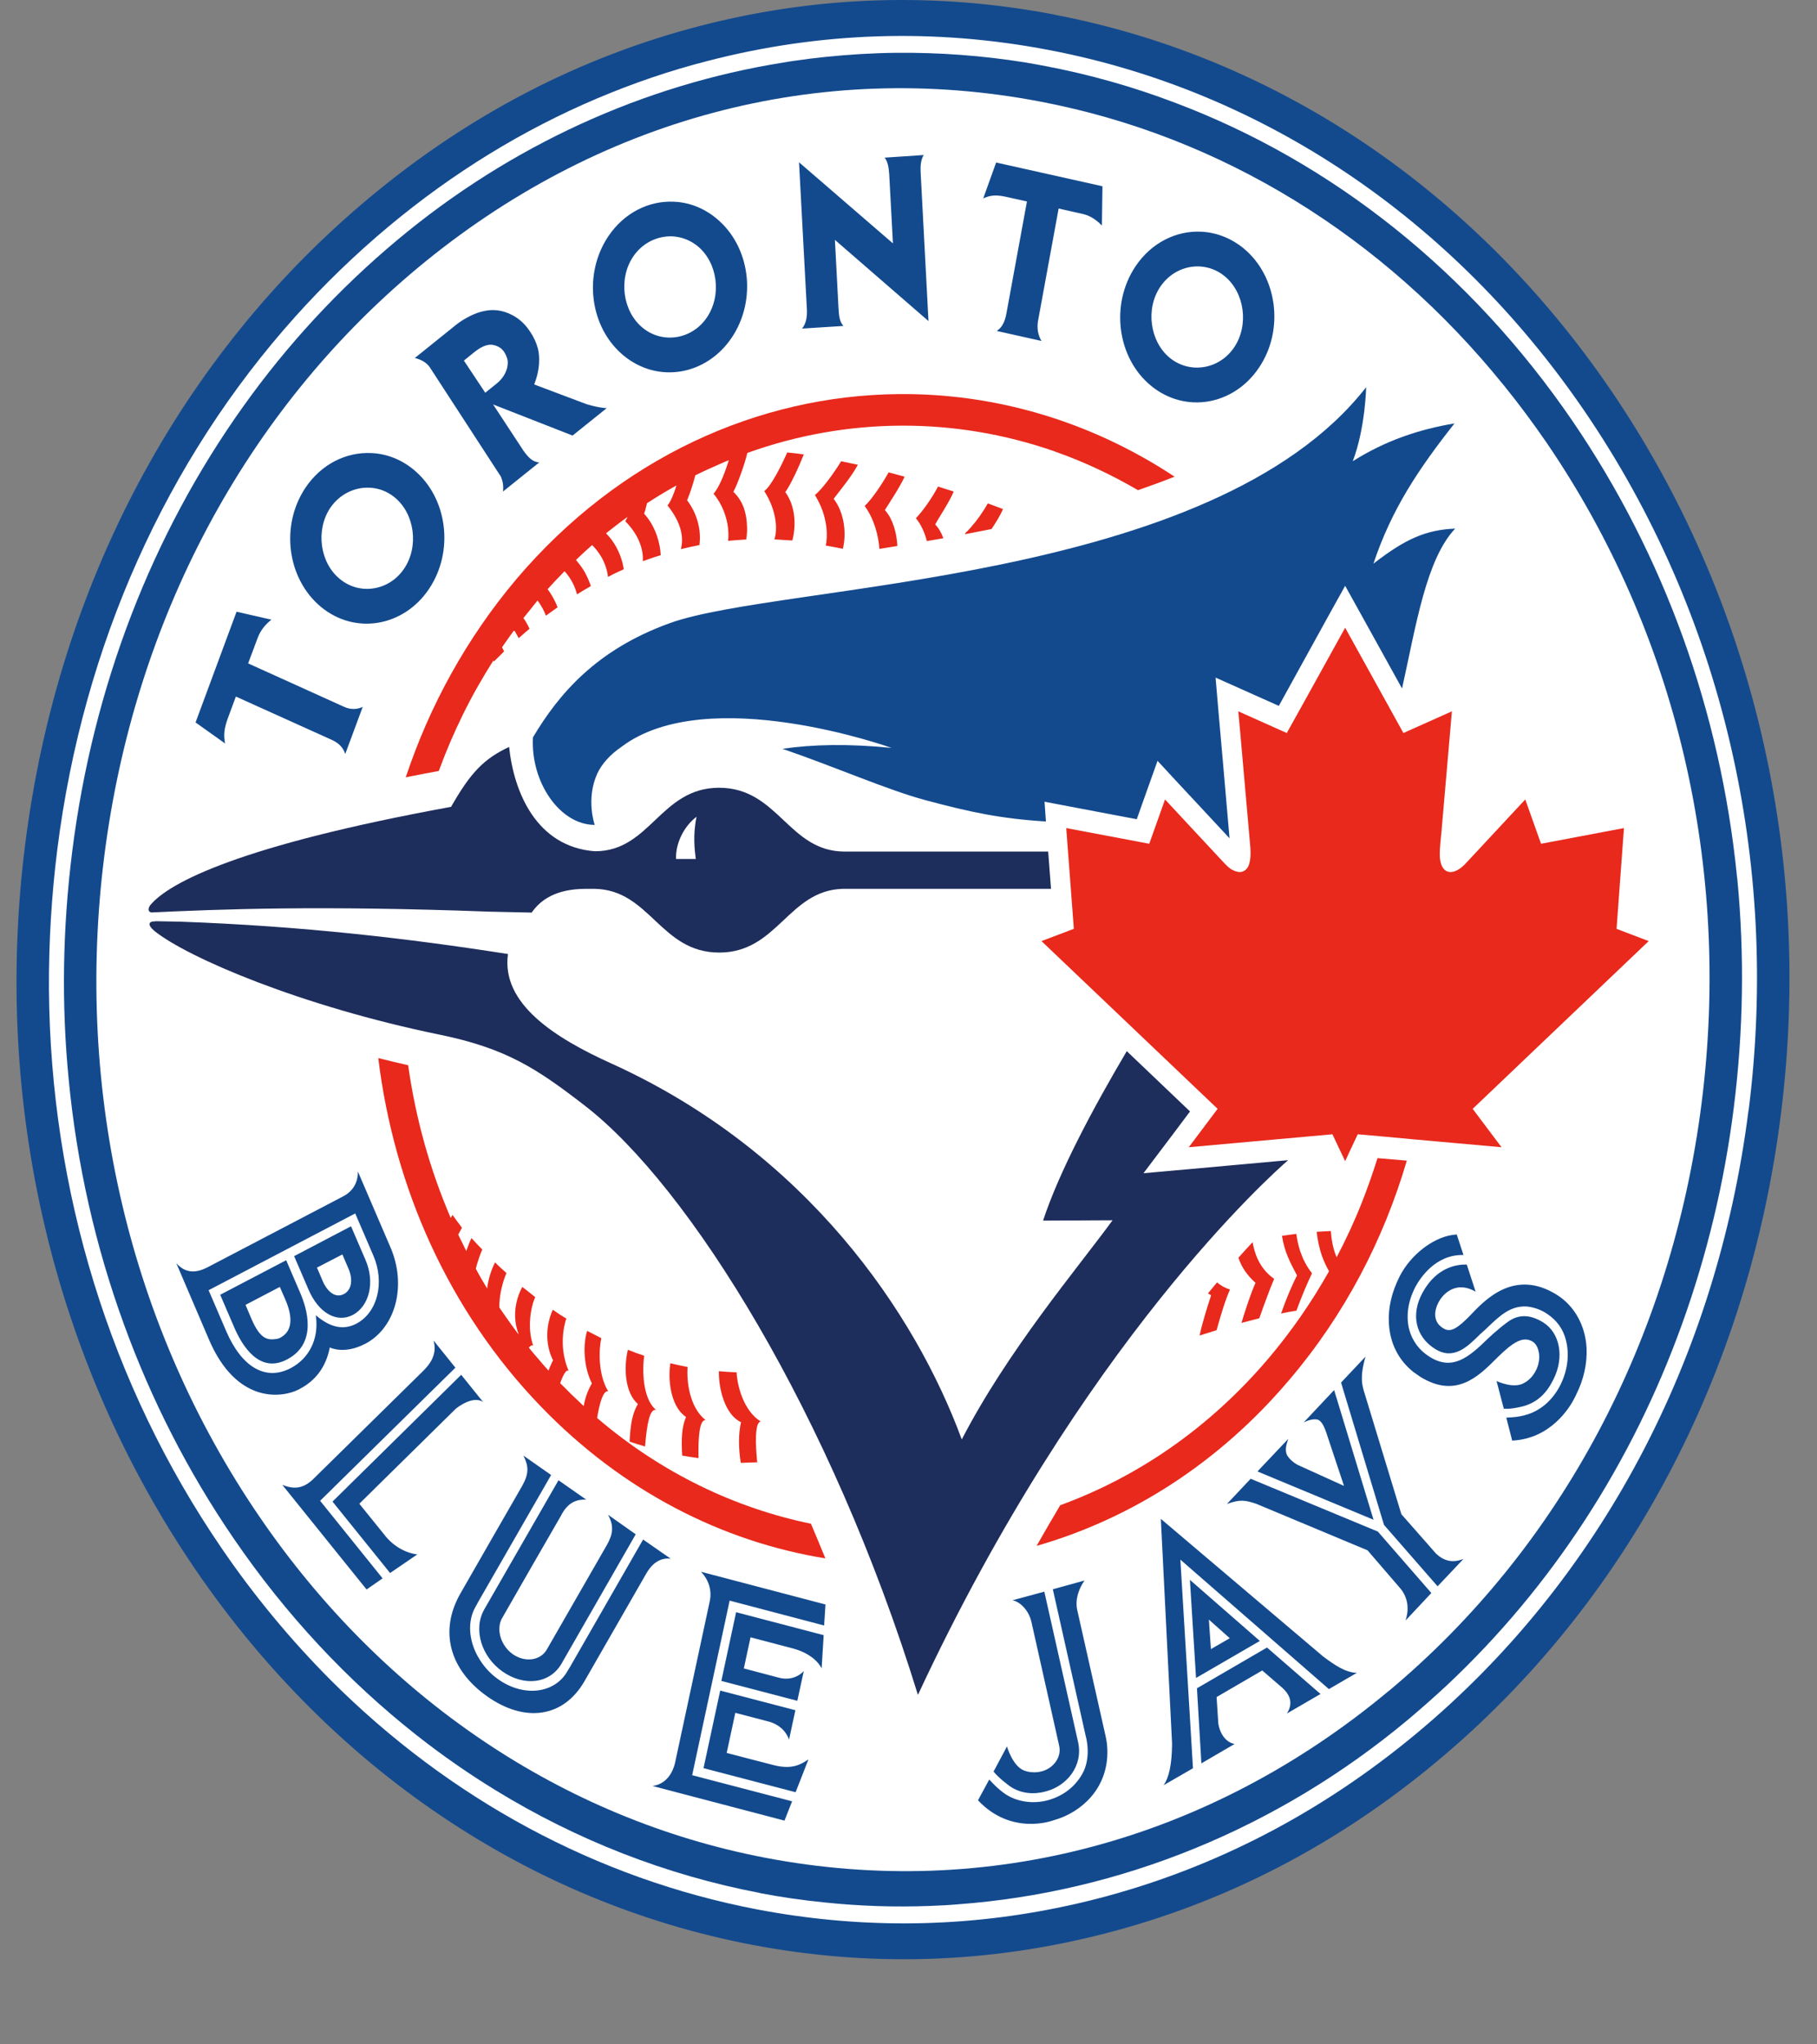 <svg width="16" height="18" viewBox="0 0 16 18" fill="none" xmlns="http://www.w3.org/2000/svg">
<rect x="0" y="0" width="16" height="18" fill="#808080" stroke="none"/>
<path d="M9.283 0.128C8.242 -0.071 7.194 -0.038 6.169 0.227C5.108 0.501 4.126 1.011 3.25 1.743C1.586 3.13 0.51 5.15 0.222 7.432C-0.067 9.713 0.467 11.982 1.722 13.821C2.921 15.575 4.66 16.748 6.62 17.123C7.662 17.322 8.709 17.288 9.733 17.023C10.795 16.75 11.777 16.24 12.653 15.509C14.317 14.122 15.393 12.101 15.681 9.819C15.97 7.538 15.436 5.269 14.181 3.43C12.982 1.676 11.243 0.503 9.283 0.129" fill="#134A8E"/>
<path d="M15.397 9.775C15.119 11.973 14.084 13.919 12.481 15.256C11.636 15.961 10.689 16.452 9.667 16.716C9.544 16.748 9.42 16.776 9.296 16.801C8.428 16.976 7.546 16.979 6.668 16.812C5.252 16.541 3.956 15.838 2.909 14.79C2.561 14.44 2.239 14.053 1.951 13.631C0.967 12.192 0.444 10.479 0.431 8.708C0.429 8.299 0.453 7.888 0.505 7.476C0.732 5.68 1.465 4.053 2.6 2.788C2.854 2.505 3.129 2.239 3.421 1.995C3.99 1.52 4.604 1.144 5.257 0.867C5.574 0.733 5.9 0.621 6.234 0.536C7.222 0.28 8.231 0.248 9.235 0.44C11.123 0.8 12.798 1.929 13.953 3.62C15.162 5.391 15.676 7.577 15.398 9.775" fill="white"/>
<path d="M14.812 11.657C15.03 11.052 15.184 10.415 15.267 9.755C15.352 9.08 15.362 8.407 15.299 7.747V7.745C15.297 7.732 15.295 7.718 15.294 7.704C15.148 6.266 14.656 4.892 13.847 3.707C12.949 2.394 11.731 1.425 10.343 0.903C9.977 0.764 9.599 0.657 9.212 0.583C9.15 0.571 9.087 0.56 9.024 0.549C8.647 0.489 8.267 0.461 7.89 0.465C7.683 0.467 7.476 0.48 7.27 0.501C7.182 0.51 7.092 0.521 7.005 0.534C6.969 0.539 6.932 0.544 6.896 0.551C5.673 0.746 4.5 1.277 3.501 2.111C2.986 2.541 2.53 3.034 2.141 3.58C1.34 4.702 0.819 6.043 0.636 7.496C0.551 8.171 0.54 8.844 0.605 9.505C0.676 10.246 0.84 10.972 1.092 11.662C1.333 12.325 1.655 12.957 2.055 13.542C2.516 14.217 3.062 14.801 3.671 15.28C3.893 15.455 4.125 15.616 4.363 15.762C5.08 16.202 5.865 16.509 6.691 16.667V16.668C6.879 16.704 7.068 16.731 7.257 16.75C7.569 16.783 7.881 16.793 8.192 16.781C8.273 16.778 8.353 16.774 8.434 16.767C9.86 16.662 11.247 16.103 12.401 15.139C12.515 15.043 12.627 14.944 12.736 14.843C13.664 13.973 14.371 12.884 14.812 11.657" fill="#134A8E"/>
<path d="M12.229 14.888C10.645 16.209 8.695 16.731 6.739 16.357C4.957 16.016 3.374 14.949 2.284 13.353C1.141 11.68 0.656 9.615 0.918 7.54C1.181 5.464 2.159 3.626 3.673 2.363C5.257 1.043 7.207 0.52 9.163 0.895C10.751 1.198 12.18 2.077 13.243 3.394C13.248 3.399 13.25 3.402 13.252 3.405C13.38 3.563 13.502 3.728 13.619 3.898C14.762 5.571 15.247 7.636 14.984 9.711C14.721 11.787 13.743 13.625 12.23 14.888" fill="white"/>
<path d="M4.484 6.576C4.258 6.682 4.142 6.806 3.972 7.104C2.122 7.442 1.489 7.768 1.322 7.971C1.298 8.008 1.308 8.027 1.331 8.034C1.946 8.005 2.808 7.971 4.316 8.027C4.441 8.029 4.562 8.033 4.682 8.035C4.758 7.924 4.895 7.826 5.158 7.826H5.185H5.235C5.724 7.833 5.814 8.387 6.333 8.387C6.847 8.387 6.94 7.842 7.418 7.826C7.434 7.826 7.45 7.826 7.465 7.826H9.255L9.23 7.498H7.439C6.942 7.498 6.854 6.936 6.332 6.936C5.816 6.936 5.726 7.495 5.241 7.495H5.237C4.727 7.456 4.525 6.98 4.483 6.576L4.484 6.576ZM1.371 8.112C1.309 8.111 1.293 8.139 1.36 8.197C1.654 8.433 2.65 8.859 3.872 9.11C4.46 9.231 4.728 9.409 5.15 9.735C6.068 10.444 7.319 12.447 8.083 14.923C9.53 11.816 11.212 10.329 11.343 10.215L10.483 10.293L10.069 10.33L10.335 9.978L10.479 9.786L9.922 9.255C9.62 9.766 9.326 10.319 9.185 10.747L9.797 10.744C9.483 11.174 8.877 11.886 8.469 12.674C8.062 11.568 7.108 10.146 5.384 9.364C4.884 9.138 4.412 8.837 4.473 8.4C3.607 8.264 2.658 8.153 1.584 8.115C1.507 8.113 1.435 8.112 1.371 8.111L1.371 8.112Z" fill="#1D2D5C"/>
<path d="M6.134 7.191C6.027 7.271 5.948 7.419 5.953 7.563H6.127C6.118 7.492 6.099 7.353 6.134 7.191" fill="white"/>
<path d="M8.134 1.365L7.79 1.388C7.816 1.422 7.825 1.465 7.83 1.531L7.863 2.143L7.036 1.429L7.105 2.72C7.108 2.78 7.103 2.842 7.063 2.893L7.427 2.87C7.392 2.83 7.388 2.785 7.383 2.705V2.702L7.352 2.112L8.176 2.827L8.107 1.519C8.104 1.466 8.107 1.409 8.134 1.365L8.134 1.365ZM8.772 1.43L8.658 1.747C8.726 1.715 8.778 1.717 8.85 1.731L9.043 1.774L8.862 2.761C8.848 2.836 8.823 2.884 8.777 2.914L9.171 3.002C9.143 2.956 9.128 2.894 9.141 2.823L9.322 1.836L9.535 1.884C9.611 1.901 9.666 1.948 9.703 1.986L9.708 1.64L8.772 1.431L8.772 1.43ZM5.933 1.776C5.715 1.766 5.497 1.872 5.357 2.08C5.132 2.415 5.193 2.886 5.493 3.132C5.793 3.378 6.219 3.307 6.444 2.972C6.668 2.638 6.607 2.167 6.307 1.922C6.194 1.829 6.064 1.781 5.933 1.776L5.933 1.776ZM10.576 2.04C10.358 2.03 10.139 2.136 9.999 2.345C9.775 2.679 9.836 3.151 10.136 3.397C10.436 3.643 10.863 3.571 11.087 3.236C11.311 2.903 11.249 2.432 10.95 2.186C10.837 2.094 10.707 2.046 10.576 2.04L10.576 2.04ZM5.92 2.081C5.999 2.085 6.076 2.113 6.143 2.167C6.319 2.312 6.357 2.598 6.226 2.793C6.096 2.989 5.835 3.031 5.659 2.886C5.483 2.742 5.444 2.455 5.575 2.26C5.657 2.138 5.789 2.076 5.92 2.081V2.081ZM10.562 2.346C10.64 2.35 10.718 2.377 10.784 2.432C10.96 2.576 10.999 2.863 10.868 3.058C10.737 3.253 10.478 3.295 10.301 3.151C10.125 3.006 10.086 2.719 10.217 2.525C10.299 2.403 10.431 2.34 10.562 2.346H10.562ZM4.333 2.73C4.279 2.732 4.222 2.745 4.164 2.771C4.149 2.777 4.074 2.813 4.016 2.86L4.011 2.864L3.653 3.152C3.699 3.164 3.751 3.184 3.788 3.238V3.239L4.411 4.197C4.426 4.233 4.436 4.278 4.429 4.328L4.748 4.072C4.687 4.066 4.652 4.026 4.612 3.972L4.342 3.561L5.042 3.835L5.342 3.594C5.293 3.591 5.233 3.579 5.166 3.559L4.704 3.385L4.713 3.36C4.769 3.203 4.742 3.088 4.736 3.067C4.722 3.016 4.7 2.967 4.669 2.922C4.629 2.86 4.579 2.812 4.523 2.781L4.514 2.776C4.469 2.752 4.429 2.739 4.385 2.733C4.368 2.731 4.351 2.73 4.333 2.73L4.333 2.73ZM4.323 3.035C4.349 3.036 4.375 3.044 4.401 3.06C4.448 3.089 4.467 3.156 4.47 3.172C4.472 3.184 4.484 3.289 4.37 3.38L4.273 3.458L4.085 3.175L4.176 3.101C4.232 3.056 4.279 3.035 4.323 3.035L4.323 3.035ZM12.03 3.409C10.671 5.152 6.879 5.131 5.897 5.487C5.252 5.72 4.922 6.108 4.693 6.492C4.671 6.886 4.93 7.263 5.237 7.263C5.237 7.263 5.157 7.039 5.259 6.812C5.3 6.724 5.374 6.643 5.472 6.576C6.229 6.003 7.851 6.585 7.851 6.585C7.469 6.547 7.155 6.554 6.89 6.593C7.34 6.747 7.82 6.957 8.145 7.044C8.547 7.152 8.812 7.208 9.21 7.233L9.198 7.059L9.419 7.101L10.01 7.213L10.097 6.968L10.193 6.699L10.38 6.901C10.385 6.905 10.675 7.218 10.827 7.381C10.801 7.074 10.732 6.291 10.731 6.282L10.704 5.966L10.97 6.085L11.261 6.215L11.696 5.426L11.845 5.158L11.994 5.426L12.346 6.062C12.469 5.51 12.557 4.926 12.814 4.654C12.556 4.665 12.375 4.745 12.094 4.963C12.253 4.486 12.489 4.132 12.808 3.728C12.498 3.78 12.202 3.878 11.912 4.061C12.023 3.77 12.03 3.409 12.03 3.409L12.03 3.409ZM3.268 3.989C3.05 3.979 2.83 4.085 2.69 4.294C2.466 4.628 2.528 5.098 2.828 5.345C3.128 5.591 3.554 5.519 3.778 5.185C4.002 4.851 3.941 4.38 3.641 4.134C3.529 4.042 3.398 3.994 3.268 3.989L3.268 3.989ZM3.253 4.294C3.332 4.297 3.409 4.325 3.475 4.379C3.652 4.524 3.69 4.811 3.559 5.006C3.429 5.201 3.169 5.244 2.993 5.098C2.816 4.955 2.778 4.667 2.908 4.472C2.99 4.351 3.123 4.288 3.253 4.294L3.253 4.294ZM2.083 5.386L1.722 6.361L1.982 6.546C1.966 6.466 1.977 6.409 2.003 6.333L2.077 6.133L2.921 6.514C2.989 6.545 3.024 6.587 3.04 6.639L3.194 6.224C3.147 6.246 3.09 6.251 3.029 6.223L2.185 5.841L2.268 5.619C2.297 5.54 2.349 5.488 2.39 5.456L2.083 5.386L2.083 5.386ZM3.152 10.316C3.152 10.403 3.115 10.487 3.017 10.536L1.824 11.16C1.713 11.216 1.624 11.204 1.552 11.121L1.843 11.801C2.079 12.346 2.466 12.32 2.639 12.23V12.229C2.773 12.16 2.87 12.041 2.904 11.864C2.904 11.864 3.03 11.929 3.215 11.832H3.216V11.832C3.486 11.69 3.584 11.315 3.436 10.977L3.152 10.316V10.316ZM3.128 10.684L3.288 11.056C3.39 11.294 3.324 11.556 3.139 11.654C3.029 11.712 2.916 11.691 2.794 11.591L2.781 11.579L2.783 11.598C2.806 11.79 2.723 11.96 2.56 12.046C2.341 12.161 2.13 12.04 1.993 11.723L1.837 11.36L3.128 10.684L3.128 10.684ZM3.091 10.797L2.59 11.06L2.717 11.355C2.805 11.56 2.965 11.651 3.106 11.578C3.254 11.5 3.303 11.287 3.218 11.092L3.091 10.797ZM12.827 10.869L12.786 10.874C12.613 10.9 12.42 11.052 12.326 11.236C12.255 11.376 12.223 11.514 12.23 11.646C12.238 11.824 12.313 11.974 12.446 12.08C12.465 12.094 12.485 12.108 12.506 12.122C12.819 12.316 13.017 12.121 13.175 11.963L13.188 11.95C13.318 11.823 13.409 11.759 13.497 11.813C13.551 11.847 13.576 11.957 13.53 12.056C13.493 12.137 13.437 12.168 13.42 12.177C13.329 12.231 13.182 12.161 13.181 12.161L13.178 12.159L13.242 12.403H13.244C13.303 12.41 13.402 12.384 13.404 12.384H13.404C13.521 12.355 13.611 12.28 13.671 12.16C13.674 12.155 13.676 12.15 13.678 12.147L13.681 12.141C13.776 11.95 13.737 11.737 13.59 11.644C13.474 11.572 13.372 11.57 13.277 11.639C13.195 11.698 13.095 11.792 13.094 11.794C12.93 11.954 12.789 12.068 12.595 11.95C12.501 11.894 12.437 11.809 12.409 11.706C12.379 11.588 12.398 11.455 12.465 11.328C12.501 11.262 12.636 11.044 12.886 11.05H12.887L12.828 10.87V10.869H12.827L12.827 10.869ZM3.015 11.045L3.069 11.171C3.109 11.265 3.098 11.357 3.028 11.394C2.94 11.439 2.872 11.348 2.845 11.287L2.791 11.161L3.015 11.045H3.015ZM2.52 11.096L1.939 11.4L2.062 11.686C2.131 11.847 2.283 12.098 2.527 11.97C2.802 11.826 2.7 11.514 2.643 11.382L2.52 11.096H2.52ZM12.914 11.134C12.839 11.132 12.654 11.15 12.528 11.379C12.42 11.573 12.465 11.77 12.637 11.877C12.8 11.979 12.92 11.859 13.027 11.754L13.033 11.748L13.081 11.705C13.09 11.696 13.099 11.688 13.108 11.679C13.206 11.586 13.299 11.498 13.436 11.503C13.446 11.503 13.537 11.509 13.622 11.567C13.709 11.624 13.765 11.703 13.789 11.799C13.822 11.927 13.804 12.068 13.739 12.197C13.669 12.333 13.559 12.426 13.428 12.46C13.372 12.475 13.339 12.478 13.265 12.482H13.264L13.316 12.684H13.318C13.658 12.666 13.824 12.391 13.866 12.307C13.874 12.29 13.879 12.28 13.879 12.28C13.946 12.147 13.977 12.005 13.971 11.87C13.96 11.669 13.864 11.497 13.707 11.399C13.34 11.171 13.083 11.439 12.959 11.568L12.954 11.574C12.833 11.699 12.776 11.73 12.719 11.701C12.706 11.694 12.7 11.689 12.69 11.682C12.627 11.633 12.62 11.546 12.675 11.453C12.686 11.433 12.794 11.261 12.991 11.371L12.994 11.373L12.916 11.134H12.914L12.914 11.134ZM2.464 11.331L2.515 11.448C2.582 11.606 2.56 11.695 2.514 11.744C2.496 11.763 2.462 11.786 2.436 11.789C2.364 11.798 2.295 11.804 2.212 11.607L2.162 11.489L2.464 11.331L2.464 11.331ZM3.818 11.803C3.84 11.883 3.826 11.968 3.74 12.056C3.74 12.056 3.737 12.06 3.731 12.066C3.729 12.068 2.855 12.928 2.753 13.028C2.663 13.111 2.584 13.112 2.486 13.074L3.228 13.995L3.369 13.897L2.819 13.214L4.01 12.042L3.818 11.803L3.818 11.803ZM12.024 11.945L11.809 12.173L12.187 13.426L12.659 13.967L12.66 13.966L12.887 13.726C12.789 13.764 12.716 13.744 12.646 13.68H12.646L12.34 13.332L12.007 12.238C11.998 12.197 11.971 12.131 12.024 11.945L12.024 11.945ZM4.061 12.105L2.928 13.221L3.435 13.85L3.675 13.686C3.675 13.686 3.519 13.677 3.393 13.524L3.388 13.517C3.388 13.517 3.248 13.343 3.164 13.24C3.278 13.128 3.906 12.509 4.01 12.407C4.01 12.407 4.01 12.407 4.011 12.406C4.013 12.405 4.015 12.402 4.018 12.4C4.018 12.4 4.162 12.282 4.254 12.344L4.063 12.107L4.061 12.105L4.061 12.105ZM11.748 12.239L11.48 12.524C11.548 12.49 11.59 12.495 11.608 12.501C11.622 12.51 11.648 12.52 11.681 12.62L11.835 13.083L11.425 12.897C11.361 12.861 11.335 12.815 11.335 12.815C11.309 12.764 11.331 12.71 11.344 12.669L11.079 12.949L11.074 12.956L12.095 13.381L11.748 12.239L11.748 12.239ZM4.609 12.816C4.655 12.907 4.66 12.973 4.598 13.083C4.597 13.083 4.052 14.034 4.052 14.034C3.867 14.361 3.957 14.701 4.291 14.937C4.619 15.168 4.96 15.127 5.147 14.802L5.693 13.851C5.752 13.751 5.826 13.714 5.906 13.724L5.663 13.555L5.021 14.674C5.012 14.689 4.996 14.715 4.996 14.715C4.884 14.912 4.612 14.944 4.389 14.787C4.312 14.733 4.252 14.664 4.21 14.588C4.208 14.586 4.206 14.584 4.205 14.58C4.128 14.439 4.115 14.274 4.187 14.148C4.187 14.148 4.192 14.138 4.21 14.106L4.853 12.987L4.609 12.816L4.609 12.816ZM11.013 13.02L10.804 13.242C10.921 13.2 10.964 13.208 11.061 13.24L12.042 13.65L12.321 13.974C12.409 14.07 12.405 14.184 12.377 14.268L12.604 14.026L12.133 13.485L11.013 13.02L11.013 13.02ZM4.918 13.033L4.265 14.169C4.164 14.345 4.239 14.587 4.426 14.718C4.613 14.849 4.84 14.827 4.944 14.649L5.598 13.509L5.354 13.337C5.408 13.434 5.398 13.509 5.343 13.605C5.343 13.605 4.996 14.209 4.812 14.529C4.754 14.622 4.621 14.638 4.516 14.565C4.411 14.491 4.368 14.35 4.418 14.253C4.477 14.149 4.936 13.35 4.939 13.347C4.945 13.335 4.948 13.329 4.948 13.329C4.999 13.241 5.063 13.199 5.162 13.204L4.918 13.033L4.918 13.033ZM10.222 13.373L10.321 15.353C10.319 15.542 10.293 15.65 10.247 15.718L10.505 15.569L10.394 13.732L11.702 14.872L11.948 14.729C11.847 14.726 11.75 14.659 11.649 14.583L10.222 13.373L10.222 13.373ZM6.173 13.839C6.234 13.902 6.272 13.995 6.25 14.098C5.942 15.531 5.945 15.519 5.943 15.527C5.924 15.603 5.871 15.708 5.746 15.725L6.908 16.03L6.975 15.86L6.095 15.63L6.425 14.093L7.257 14.312L7.269 14.127L6.173 13.839L6.173 13.839ZM10.478 13.91L10.532 14.774L11.094 14.448L10.478 13.91L10.478 13.91ZM9.55 13.916L9.271 13.993L9.56 15.283C9.56 15.283 9.617 15.47 9.528 15.623C9.465 15.731 9.365 15.812 9.229 15.85C9.103 15.885 8.951 15.869 8.838 15.786C8.788 15.748 8.764 15.725 8.711 15.668L8.612 15.851C8.907 16.166 9.271 16.029 9.271 16.029C9.406 15.992 9.523 15.919 9.609 15.819C9.723 15.687 9.768 15.516 9.746 15.342C9.746 15.338 9.736 15.285 9.732 15.27L9.485 14.172C9.457 14.037 9.55 13.916 9.55 13.916L9.55 13.916ZM9.196 14.014L8.916 14.09C8.977 14.101 9.059 14.173 9.083 14.283L9.327 15.372C9.349 15.474 9.275 15.565 9.184 15.593C9.093 15.621 9.021 15.59 9.018 15.589C8.917 15.551 8.867 15.377 8.867 15.377L8.749 15.598C8.795 15.657 8.895 15.729 8.895 15.729C9.029 15.819 9.171 15.784 9.215 15.771C9.39 15.724 9.541 15.552 9.493 15.337C9.493 15.335 9.196 14.014 9.196 14.014L9.196 14.014ZM6.482 14.195L6.352 14.8L7.021 14.975L7.078 14.713C7.078 14.713 7 14.808 6.86 14.772L6.55 14.69L6.609 14.416L6.982 14.514C7.186 14.569 7.235 14.69 7.235 14.69L7.253 14.397L6.482 14.195L6.482 14.195ZM10.645 14.26L10.829 14.424L10.663 14.52L10.645 14.26L10.645 14.26ZM11.157 14.506L10.54 14.865L10.579 15.526L10.584 15.523L10.872 15.355C10.804 15.344 10.744 15.277 10.728 15.174L10.713 14.942L11.115 14.708L11.29 14.859C11.334 14.899 11.403 14.977 11.332 15.087L11.623 14.918L11.629 14.916L11.157 14.506H11.157ZM6.342 14.885L6.195 15.568L7.006 15.78L7.119 15.491C7.054 15.534 6.98 15.581 6.823 15.544C6.82 15.544 6.399 15.434 6.399 15.434L6.475 15.081L6.773 15.159L6.777 15.16C6.917 15.202 6.948 15.317 6.948 15.317L7.004 15.058L6.342 14.885L6.342 14.885Z" fill="#134A8E"/>
<path d="M7.909 3.47C6.679 3.482 5.456 4.029 4.548 5.098C4.108 5.62 3.782 6.215 3.573 6.844C3.668 6.825 3.765 6.806 3.864 6.788C3.988 6.449 4.148 6.122 4.346 5.814C4.346 5.815 4.346 5.817 4.346 5.818C4.347 5.819 4.349 5.821 4.35 5.824C4.358 5.816 4.366 5.808 4.374 5.8C4.396 5.779 4.417 5.757 4.439 5.735C4.437 5.731 4.434 5.727 4.432 5.722C4.428 5.715 4.425 5.707 4.421 5.699C4.456 5.649 4.491 5.598 4.527 5.549C4.534 5.558 4.539 5.567 4.544 5.577C4.553 5.591 4.56 5.605 4.567 5.619C4.598 5.591 4.631 5.563 4.663 5.536C4.648 5.503 4.63 5.471 4.609 5.442C4.627 5.419 4.646 5.397 4.664 5.374C4.687 5.346 4.709 5.317 4.732 5.289H4.733C4.734 5.289 4.734 5.289 4.734 5.288C4.769 5.334 4.792 5.381 4.807 5.421C4.836 5.401 4.864 5.379 4.892 5.36C4.898 5.355 4.904 5.351 4.91 5.347C4.894 5.305 4.873 5.264 4.848 5.225C4.839 5.212 4.831 5.199 4.822 5.188C4.861 5.144 4.9 5.102 4.941 5.061C4.951 5.05 4.96 5.04 4.971 5.029C5.034 5.098 5.065 5.172 5.081 5.233C5.121 5.208 5.161 5.184 5.203 5.16C5.19 5.122 5.174 5.085 5.155 5.048C5.14 5.02 5.122 4.993 5.102 4.968C5.092 4.955 5.082 4.942 5.072 4.93C5.118 4.885 5.166 4.841 5.214 4.799C5.23 4.815 5.243 4.83 5.255 4.845C5.282 4.88 5.304 4.915 5.318 4.949C5.336 4.989 5.346 5.027 5.351 5.061C5.352 5.067 5.353 5.073 5.354 5.08C5.355 5.078 5.357 5.077 5.359 5.077C5.401 5.054 5.444 5.034 5.487 5.015C5.489 5.014 5.491 5.013 5.493 5.012C5.49 4.995 5.487 4.979 5.483 4.961C5.459 4.865 5.41 4.769 5.337 4.696V4.695C5.368 4.671 5.398 4.647 5.428 4.624C5.46 4.599 5.493 4.575 5.526 4.551C5.519 4.565 5.513 4.579 5.506 4.589C5.641 4.726 5.665 4.857 5.661 4.941C5.713 4.922 5.764 4.904 5.818 4.888C5.816 4.833 5.804 4.776 5.786 4.721C5.767 4.664 5.739 4.608 5.701 4.558C5.692 4.546 5.683 4.535 5.672 4.523C5.678 4.506 5.685 4.483 5.691 4.456C5.693 4.448 5.696 4.44 5.697 4.431C5.782 4.375 5.869 4.323 5.957 4.274C5.933 4.35 5.906 4.417 5.878 4.45C6.012 4.618 6.016 4.744 5.998 4.826L5.996 4.833V4.835C6.051 4.821 6.104 4.81 6.159 4.799C6.176 4.672 6.142 4.525 6.05 4.404C6.052 4.401 6.053 4.397 6.055 4.394C6.057 4.39 6.057 4.387 6.059 4.383C6.079 4.335 6.103 4.26 6.123 4.185C6.197 4.148 6.271 4.115 6.345 4.083C6.369 4.072 6.394 4.061 6.418 4.052C6.387 4.151 6.344 4.263 6.301 4.324C6.295 4.333 6.289 4.341 6.283 4.347C6.364 4.443 6.4 4.558 6.411 4.649V4.656V4.657C6.416 4.699 6.415 4.735 6.411 4.762C6.459 4.757 6.507 4.754 6.556 4.751C6.561 4.751 6.566 4.751 6.571 4.75C6.579 4.704 6.581 4.652 6.576 4.601C6.573 4.557 6.564 4.514 6.55 4.472C6.53 4.418 6.5 4.37 6.458 4.331C6.495 4.26 6.554 4.099 6.581 3.988C7.456 3.673 8.405 3.667 9.286 3.974C9.289 3.976 9.293 3.977 9.297 3.979C9.305 3.982 9.313 3.985 9.321 3.987C9.56 4.073 9.795 4.184 10.021 4.316C10.13 4.278 10.237 4.239 10.343 4.197C9.594 3.702 8.75 3.461 7.909 3.47L7.909 3.47ZM6.932 3.984C6.878 4.105 6.794 4.274 6.73 4.324C6.842 4.499 6.847 4.668 6.819 4.749C6.871 4.752 6.923 4.755 6.977 4.759C7.012 4.627 7.005 4.455 6.915 4.333C6.961 4.271 7.036 4.108 7.078 4.001C7.029 3.994 6.98 3.988 6.932 3.984L6.932 3.984ZM7.407 4.061C7.342 4.167 7.24 4.308 7.176 4.358C7.188 4.379 7.2 4.4 7.211 4.422C7.285 4.57 7.291 4.723 7.271 4.803C7.322 4.812 7.372 4.822 7.422 4.832C7.456 4.695 7.434 4.512 7.341 4.392C7.387 4.33 7.501 4.194 7.554 4.092C7.506 4.082 7.456 4.072 7.407 4.061L7.407 4.061ZM7.825 4.159C7.767 4.263 7.675 4.399 7.614 4.455C7.699 4.57 7.736 4.721 7.744 4.833C7.796 4.824 7.849 4.816 7.902 4.807C7.896 4.691 7.862 4.568 7.792 4.491C7.833 4.425 7.919 4.297 7.966 4.197C7.919 4.184 7.873 4.172 7.825 4.159ZM8.26 4.284C8.21 4.381 8.125 4.501 8.065 4.563C8.113 4.62 8.142 4.691 8.162 4.764C8.211 4.755 8.259 4.747 8.307 4.739C8.29 4.692 8.266 4.649 8.235 4.618C8.272 4.549 8.355 4.429 8.398 4.328C8.352 4.314 8.307 4.298 8.26 4.284L8.26 4.284ZM8.698 4.432C8.661 4.501 8.604 4.581 8.55 4.642C8.532 4.663 8.514 4.682 8.497 4.697C8.497 4.699 8.5 4.701 8.501 4.703C8.577 4.688 8.654 4.673 8.731 4.658C8.768 4.603 8.807 4.541 8.832 4.482C8.788 4.465 8.743 4.449 8.698 4.432V4.432ZM11.845 5.527L11.503 6.145L11.331 6.454L10.904 6.263C10.906 6.266 10.998 7.33 11.011 7.47C11.013 7.498 11.012 7.523 11.011 7.545C11.008 7.58 11.001 7.609 10.991 7.63C10.973 7.662 10.947 7.678 10.916 7.678C10.909 7.678 10.902 7.677 10.895 7.675C10.878 7.672 10.863 7.665 10.846 7.656C10.827 7.644 10.81 7.63 10.792 7.611C10.79 7.609 10.788 7.607 10.785 7.604C10.7 7.514 10.259 7.039 10.259 7.039L10.12 7.429L9.389 7.291L9.456 8.178L9.293 8.24L9.171 8.286L10.722 9.763L10.468 10.101L10.557 10.093L11.733 9.987L11.845 10.224L11.88 10.148L11.956 9.987L12.183 10.007L12.44 10.031L13.222 10.101L12.968 9.763L14.518 8.286L14.376 8.232L14.234 8.178H14.235L14.3 7.291L13.57 7.429L13.431 7.039C13.431 7.039 12.989 7.514 12.905 7.604C12.902 7.607 12.9 7.609 12.898 7.611C12.857 7.653 12.812 7.678 12.774 7.678C12.766 7.678 12.759 7.678 12.752 7.675C12.702 7.662 12.669 7.598 12.68 7.47C12.681 7.446 12.686 7.393 12.693 7.325C12.721 6.995 12.785 6.266 12.785 6.263L12.358 6.454L11.845 5.527L11.845 5.527ZM3.331 9.316C3.469 10.45 3.949 11.541 4.763 12.384C5.483 13.13 6.361 13.574 7.268 13.721C7.227 13.62 7.184 13.519 7.141 13.416C6.472 13.278 5.824 12.969 5.258 12.485C5.276 12.376 5.3 12.286 5.33 12.259C5.338 12.251 5.346 12.249 5.355 12.25C5.266 12.1 5.272 11.885 5.295 11.782C5.285 11.777 5.275 11.772 5.266 11.767C5.234 11.751 5.202 11.734 5.17 11.718C5.13 11.85 5.142 12.042 5.212 12.18C5.172 12.251 5.152 12.31 5.14 12.38C5.125 12.366 5.111 12.352 5.098 12.34C5.051 12.297 5.006 12.253 4.962 12.207C4.953 12.199 4.944 12.19 4.935 12.181C4.935 12.181 4.935 12.181 4.935 12.18C4.934 12.179 4.933 12.179 4.933 12.178C4.947 12.136 4.964 12.1 4.979 12.081C4.981 12.079 4.983 12.078 4.984 12.075C4.986 12.074 4.987 12.072 4.989 12.071C4.989 12.071 4.99 12.07 4.991 12.07C4.993 12.069 4.996 12.068 4.997 12.067C5.001 12.066 5.004 12.067 5.007 12.068C4.994 12.039 4.984 12.011 4.977 11.981C4.948 11.875 4.952 11.767 4.967 11.686C4.973 11.657 4.979 11.63 4.987 11.61C4.946 11.585 4.906 11.559 4.868 11.532C4.81 11.658 4.795 11.829 4.87 11.977C4.864 11.988 4.858 12 4.853 12.013C4.851 12.016 4.85 12.018 4.849 12.022C4.842 12.036 4.836 12.051 4.83 12.068C4.8 12.035 4.771 12.001 4.742 11.967C4.713 11.934 4.685 11.9 4.657 11.866C4.66 11.862 4.663 11.859 4.666 11.856C4.673 11.85 4.679 11.846 4.685 11.845C4.689 11.845 4.691 11.846 4.695 11.848C4.649 11.713 4.665 11.572 4.693 11.475C4.699 11.456 4.706 11.436 4.713 11.421C4.687 11.4 4.662 11.38 4.637 11.36C4.624 11.35 4.611 11.34 4.599 11.331C4.553 11.417 4.526 11.523 4.539 11.633C4.543 11.67 4.552 11.707 4.566 11.743V11.743C4.566 11.743 4.565 11.744 4.565 11.744C4.565 11.745 4.565 11.745 4.564 11.746C4.525 11.694 4.486 11.641 4.449 11.587C4.432 11.563 4.414 11.537 4.397 11.512C4.396 11.42 4.416 11.331 4.441 11.257C4.447 11.24 4.453 11.224 4.46 11.209C4.425 11.179 4.392 11.147 4.359 11.115C4.325 11.184 4.299 11.263 4.29 11.345C4.255 11.288 4.221 11.23 4.19 11.171C4.195 11.147 4.202 11.123 4.21 11.101C4.221 11.066 4.233 11.032 4.247 11.002C4.214 10.969 4.183 10.935 4.152 10.901C4.137 10.93 4.125 10.961 4.114 10.993C4.111 11 4.108 11.007 4.106 11.015C4.094 10.992 4.084 10.97 4.073 10.947C4.06 10.922 4.047 10.896 4.035 10.87C4.046 10.849 4.057 10.829 4.068 10.81C4.04 10.772 4.012 10.736 3.985 10.697C3.983 10.701 3.98 10.704 3.978 10.708C3.975 10.714 3.972 10.718 3.969 10.724C3.784 10.294 3.659 9.841 3.594 9.379C3.505 9.359 3.417 9.338 3.331 9.316L3.331 9.316ZM12.13 10.197C12.088 10.33 12.042 10.462 11.99 10.593C11.926 10.755 11.852 10.914 11.77 11.07C11.734 10.986 11.724 10.903 11.719 10.839C11.678 10.841 11.636 10.843 11.594 10.846C11.603 10.92 11.617 10.989 11.639 11.053C11.656 11.101 11.677 11.147 11.703 11.193C11.552 11.461 11.375 11.718 11.172 11.958C10.649 12.575 10.014 13.006 9.336 13.253C9.267 13.369 9.198 13.488 9.128 13.611C9.953 13.374 10.73 12.886 11.355 12.147C11.84 11.577 12.183 10.917 12.388 10.219L12.13 10.197L12.13 10.197ZM11.415 10.864C11.373 10.869 11.331 10.875 11.289 10.881C11.31 11.021 11.359 11.112 11.421 11.23C11.373 11.323 11.317 11.459 11.281 11.565C11.327 11.555 11.371 11.547 11.416 11.54C11.457 11.427 11.51 11.301 11.553 11.211C11.454 11.084 11.427 10.951 11.415 10.864V10.864ZM11.03 10.937C10.991 10.978 10.95 11.024 10.905 11.074C10.934 11.159 10.981 11.228 11.056 11.295C11.046 11.316 11.036 11.341 11.025 11.369C10.994 11.452 10.958 11.559 10.932 11.648C10.985 11.634 11.037 11.621 11.089 11.607C11.133 11.482 11.185 11.34 11.22 11.26C11.084 11.165 11.045 11.024 11.03 10.937ZM10.717 11.291C10.691 11.322 10.665 11.355 10.637 11.388C10.646 11.394 10.655 11.399 10.665 11.404C10.632 11.505 10.591 11.632 10.563 11.759C10.612 11.744 10.663 11.728 10.713 11.712C10.749 11.58 10.794 11.434 10.831 11.354C10.786 11.34 10.749 11.318 10.717 11.291L10.717 11.291ZM5.529 11.884C5.492 12.035 5.5 12.26 5.617 12.362C5.569 12.444 5.552 12.535 5.544 12.693C5.589 12.708 5.635 12.723 5.68 12.736C5.697 12.531 5.722 12.404 5.777 12.413C5.658 12.318 5.654 12.057 5.673 11.937C5.624 11.921 5.577 11.904 5.529 11.884L5.529 11.884ZM5.903 12.003C5.882 12.138 5.902 12.331 5.996 12.437C6.01 12.452 6.025 12.465 6.041 12.477C6.004 12.559 5.998 12.67 6.007 12.816C6.054 12.824 6.103 12.832 6.151 12.838C6.147 12.66 6.158 12.501 6.213 12.503C6.068 12.39 6.045 12.15 6.055 12.036C6.003 12.026 5.952 12.015 5.903 12.003L5.903 12.003ZM6.33 12.073C6.328 12.231 6.384 12.455 6.525 12.522C6.502 12.626 6.502 12.744 6.523 12.88C6.571 12.878 6.619 12.877 6.668 12.875C6.651 12.718 6.646 12.521 6.699 12.516C6.546 12.421 6.492 12.198 6.486 12.083C6.434 12.081 6.381 12.078 6.33 12.073L6.33 12.073Z" fill="#E8291C"/>
</svg>

